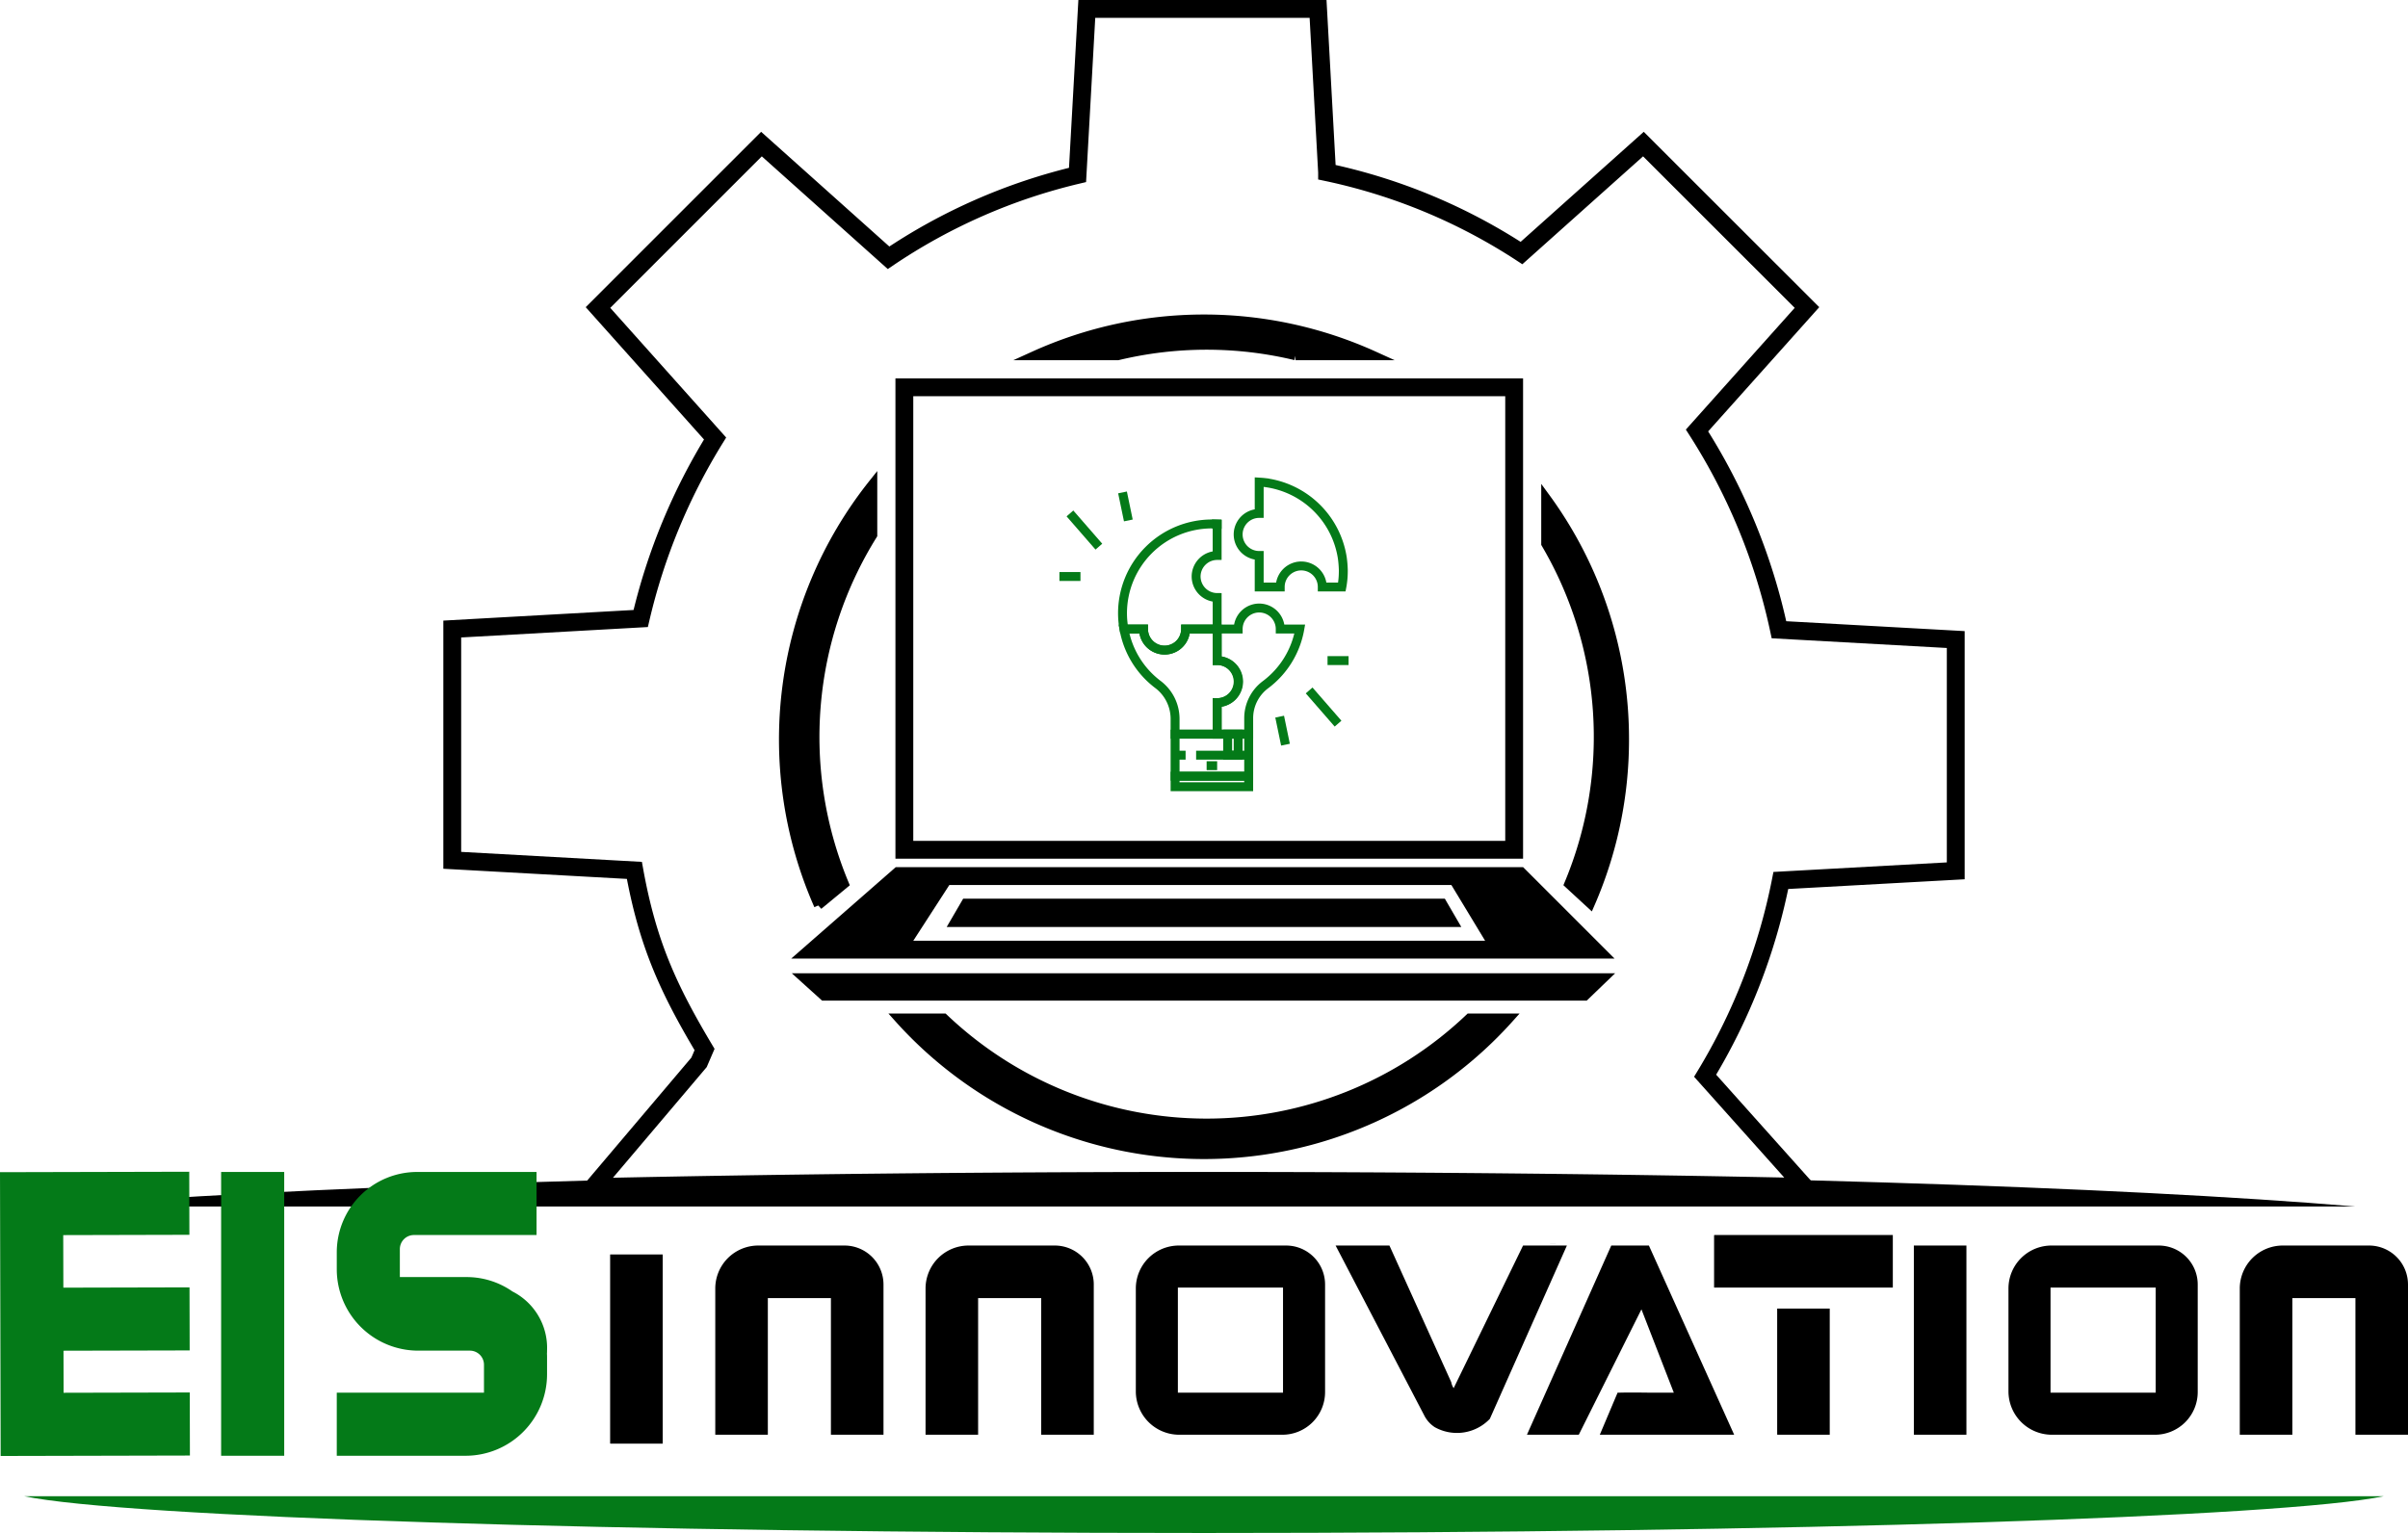 <svg id="Calque_1" data-name="Calque 1" xmlns="http://www.w3.org/2000/svg" viewBox="0 0 270 171.935"><defs><style>.cls-1,.cls-2{fill:none;}.cls-1,.cls-3{stroke:#000;}.cls-1,.cls-2,.cls-3{stroke-miterlimit:10;}.cls-1{stroke-width:2px;}.cls-2{stroke:#047a18;}.cls-4,.cls-6{fill:#047a18;}.cls-5,.cls-6{isolation:isolate;}.cls-5{opacity:0.9;}.cls-6{opacity:0.8;}</style></defs><path class="cls-1" d="M199.68,98.75a67.141,67.141,0,0,1-8.49,21.9l11.15,12.47c-19.8-.43-42.8-.68-67.34-.68-25.01,0-48.42.26-68.47.7l11.85-13.99.62-1.44c-4.09-6.85-6.39-11.9-7.87-20.09L50.71,96.49V70.55l21.13-1.18a67.49,67.49,0,0,1,8.34-20.19L67.05,34.49,85.38,16.16,99.63,28.91a64.378,64.378,0,0,1,21.19-9.29L121.86,1h25.93l1.01,18.32a64.037,64.037,0,0,1,21.8,9.06l13.67-12.22,18.34,18.33L190.28,48.28a67.622,67.622,0,0,1,9.19,22.35l19.82,1.1V97.67Z" transform="translate(0 0)"/><rect class="cls-2" x="131.758" y="87.056" width="8.252" height="1.179"/><rect class="cls-2" x="131.758" y="82.341" width="8.252" height="4.716"/><polygon class="cls-2" points="134.116 84.698 140.01 84.698 140.01 84.698 134.116 84.698"/><polygon class="cls-2" points="131.758 84.698 132.937 84.698 132.937 84.698 131.758 84.698"/><path class="cls-2" d="M145.74,70.552a9.95,9.95,0,0,1-3.855,6.248,4.69,4.69,0,0,0-1.874,3.749v1.792H136.474V78.804a2.358,2.358,0,1,0,0-4.715h0V70.552h2.358a2.358,2.358,0,0,1,4.716,0Z" transform="translate(0 0)"/><path class="cls-2" d="M138.831,76.446a2.365,2.365,0,0,1-2.358,2.358v3.537h-4.716V80.561a4.836,4.836,0,0,0-1.957-3.82,9.951,9.951,0,0,1-3.772-6.189h2.193a2.358,2.358,0,0,0,4.716.007V70.552h3.537V74.089A2.365,2.365,0,0,1,138.831,76.446Z" transform="translate(0 0)"/><path class="cls-2" d="M134.116,64.658a2.365,2.365,0,0,0,2.358,2.358V70.552H132.937a2.358,2.358,0,0,1-4.716.007V70.552h-2.193a9.766,9.766,0,0,1-.165-1.768,10.02,10.02,0,0,1,10.019-10.02h.002c.189,0,.389.012.589.024v3.513A2.365,2.365,0,0,0,134.116,64.658Z" transform="translate(0 0)"/><path class="cls-2" d="M136.474,58.763v.024c-.2-.012-.401-.024-.589-.024Z" transform="translate(0 0)"/><path class="cls-2" d="M150.62,63.915V64.08a9.542,9.542,0,0,1-.165,1.757h-2.193a2.358,2.358,0,1,0-4.716-.007v.007H141.189V62.3a2.358,2.358,0,0,1,0-4.716v-3.513c.189.012.389.024.589.047a10.055,10.055,0,0,1,8.735,8.488A12.473,12.473,0,0,1,150.62,63.915Z" transform="translate(0 0)"/><line class="cls-2" x1="123.212" y1="61.31" x2="119.969" y2="57.584"/><line class="cls-2" x1="126.516" y1="58.371" x2="125.864" y2="55.227"/><line class="cls-2" x1="121.148" y1="64.658" x2="118.79" y2="64.658"/><line class="cls-2" x1="146.788" y1="77.436" x2="150.031" y2="81.162"/><line class="cls-2" x1="143.484" y1="80.375" x2="144.136" y2="83.52"/><line class="cls-2" x1="148.852" y1="74.089" x2="151.21" y2="74.089"/><polygon class="cls-2" points="135.295 85.877 136.474 85.877 136.474 85.877 135.295 85.877"/><rect class="cls-2" x="137.652" y="82.341" width="1.179" height="2.358"/><polygon class="cls-3" points="167.351 105.918 178.208 105.918 171.045 98.741 163.009 98.741 167.351 105.918"/><path class="cls-3" d="M169.27,114.17a45.979,45.979,0,0,1-68.54,0h5.093a42.734,42.734,0,0,0,58.944,0Z" transform="translate(0 0)"/><rect class="cls-1" x="101.402" y="43.438" width="68.375" height="51.871"/><polygon class="cls-1" points="178.618 106.508 91.382 106.508 100.813 98.256 170.366 98.256 178.618 106.508"/><polygon class="cls-1" points="177.514 111.223 92.56 111.223 91.382 110.16 178.618 110.16 177.514 111.223"/><polygon class="cls-1" points="161.428 101.792 108.572 101.792 107.886 102.971 162.114 102.971 161.428 101.792"/><polygon class="cls-3" points="101.402 106.14 91.5 106.64 100.223 98.845 106.118 98.845 101.402 106.14"/><path class="cls-3" d="M97.865,60.001a42.816,42.816,0,0,0-3.183,39.139l-2.912,2.405a46.052,46.052,0,0,1,6.095-47.285Z" transform="translate(0 0)"/><path class="cls-3" d="M182.155,82.93a46.015,46.015,0,0,1-3.843,18.449l-2.417-2.228a42.772,42.772,0,0,0-2.582-38.172V55.804A45.863,45.863,0,0,1,182.155,82.93Z" transform="translate(0 0)"/><path class="cls-3" d="M154.074,39.901h-8.818a42.677,42.677,0,0,0-19.923,0H115.926a46.152,46.152,0,0,1,38.148,0Z" transform="translate(0 0)"/><path class="cls-4" d="M267.294,167.809c-11.235,2.346-66.194,4.126-132.294,4.126S13.941,170.155,2.706,167.809Z" transform="translate(0 0)"/><path d="M264.108,135.318H5.892c12.902-1.076,30.625-2.008,51.618-2.667,22.691-.707,49.185-1.124,77.49-1.124,27.773,0,53.803.402,76.211,1.092C232.759,133.278,250.946,134.209,264.108,135.318Z" transform="translate(0 0)"/><path d="M270,144.069v16.846h-5.894v-15.325h-7.073v15.325H251.138V144.517a4.82,4.82,0,0,1,4.818-4.822h9.67A4.372,4.372,0,0,1,270,144.066Z" transform="translate(0 0)"/><path d="M99.063,144.069v16.846H93.168v-15.325H86.095v15.325H80.201V144.517a4.82,4.82,0,0,1,4.818-4.822h9.67a4.372,4.372,0,0,1,4.374,4.37Z" transform="translate(0 0)"/><path d="M122.64,144.069v16.846H116.746v-15.325h-7.073v15.325h-5.894V144.517a4.82,4.82,0,0,1,4.818-4.822h9.67a4.372,4.372,0,0,1,4.374,4.37Z" transform="translate(0 0)"/><path d="M242.049,139.695H230.024a4.82,4.82,0,0,0-4.822,4.818V156.058a4.865,4.865,0,0,0,4.857,4.857h11.577a4.79,4.79,0,0,0,4.786-4.786v-12.06a4.372,4.372,0,0,0-4.37-4.374Zm-.342,16.504H229.918V144.411H241.707Z" transform="translate(0 0)"/><path d="M144.202,139.695H132.178a4.82,4.82,0,0,0-4.822,4.818V156.058a4.865,4.865,0,0,0,4.857,4.857h11.577a4.79,4.79,0,0,0,4.786-4.786v-12.06a4.372,4.372,0,0,0-4.37-4.374Zm-.342,16.504H132.071V144.411h11.789Z" transform="translate(0 0)"/><path d="M220.487,139.695v21.22h-5.847a.051.051,0,0,1-.047-.047V139.695Z" transform="translate(0 0)"/><path d="M74.306,140.695v21.22H68.459a.051.051,0,0,1-.047-.047V140.695Z" transform="translate(0 0)"/><path d="M205.162,146.768v14.147h-5.847a.051.051,0,0,1-.047-.047V146.768Z" transform="translate(0 0)"/><path d="M212.235,138.516v5.894H192.194v-5.847a.051.051,0,0,1,.047-.047Z" transform="translate(0 0)"/><path class="cls-5" d="M174.511,139.516h-1.096C173.686,139.516,174.523,139.493,174.511,139.516Z" transform="translate(0 0)"/><path d="M175.69,139.695l-8.252,18.567-.389.872a5.094,5.094,0,0,1-6.177.931,3.381,3.381,0,0,1-1.167-1.297l-9.95-19.074h6.036l6.932,15.325a1.775,1.775,0,0,0,.271.672l7.781-15.997Z" transform="translate(0 0)"/><path d="M185.18,156.199H187.679l-3.631-9.348-7.026,14.064h-5.812l9.455-21.22h4.22l9.561,21.22h-15.066l1.992-4.715C182.374,156.152,185.144,156.199,185.18,156.199Z" transform="translate(0 0)"/><path class="cls-6" d="M56.623,148.818a8.509,8.509,0,0,1,1.132,3.666H56.623Z" transform="translate(0 0)"/><rect class="cls-4" x="24.794" y="131.443" width="7.073" height="31.83"/><polygon class="cls-4" points="7.09 138.525 7.104 144.419 21.25 144.386 21.267 151.459 7.12 151.492 7.131 156.208 21.278 156.175 21.294 163.248 0.074 163.297 0 131.468 21.22 131.418 21.236 138.491 7.09 138.525"/><path class="cls-4" d="M61.327,151.826c.012.141.012.295.012.436v1.863a9.142,9.142,0,0,1-9.135,9.148H37.761v-7.073H54.266v-3.136a1.58,1.58,0,0,0-1.58-1.58H46.909a9.135,9.135,0,0,1-9.148-9.123q0-.013,0-.025v-1.863a9.018,9.018,0,0,1,9.006-9.03q.012,0,.024,0H60.16v7.073H46.414a1.58,1.58,0,0,0-1.58,1.58v3.136h7.474a8.961,8.961,0,0,1,5.116,1.591l.012.012a7.095,7.095,0,0,1,3.902,6.649A3.195,3.195,0,0,1,61.327,151.826Z" transform="translate(0 0)"/></svg>